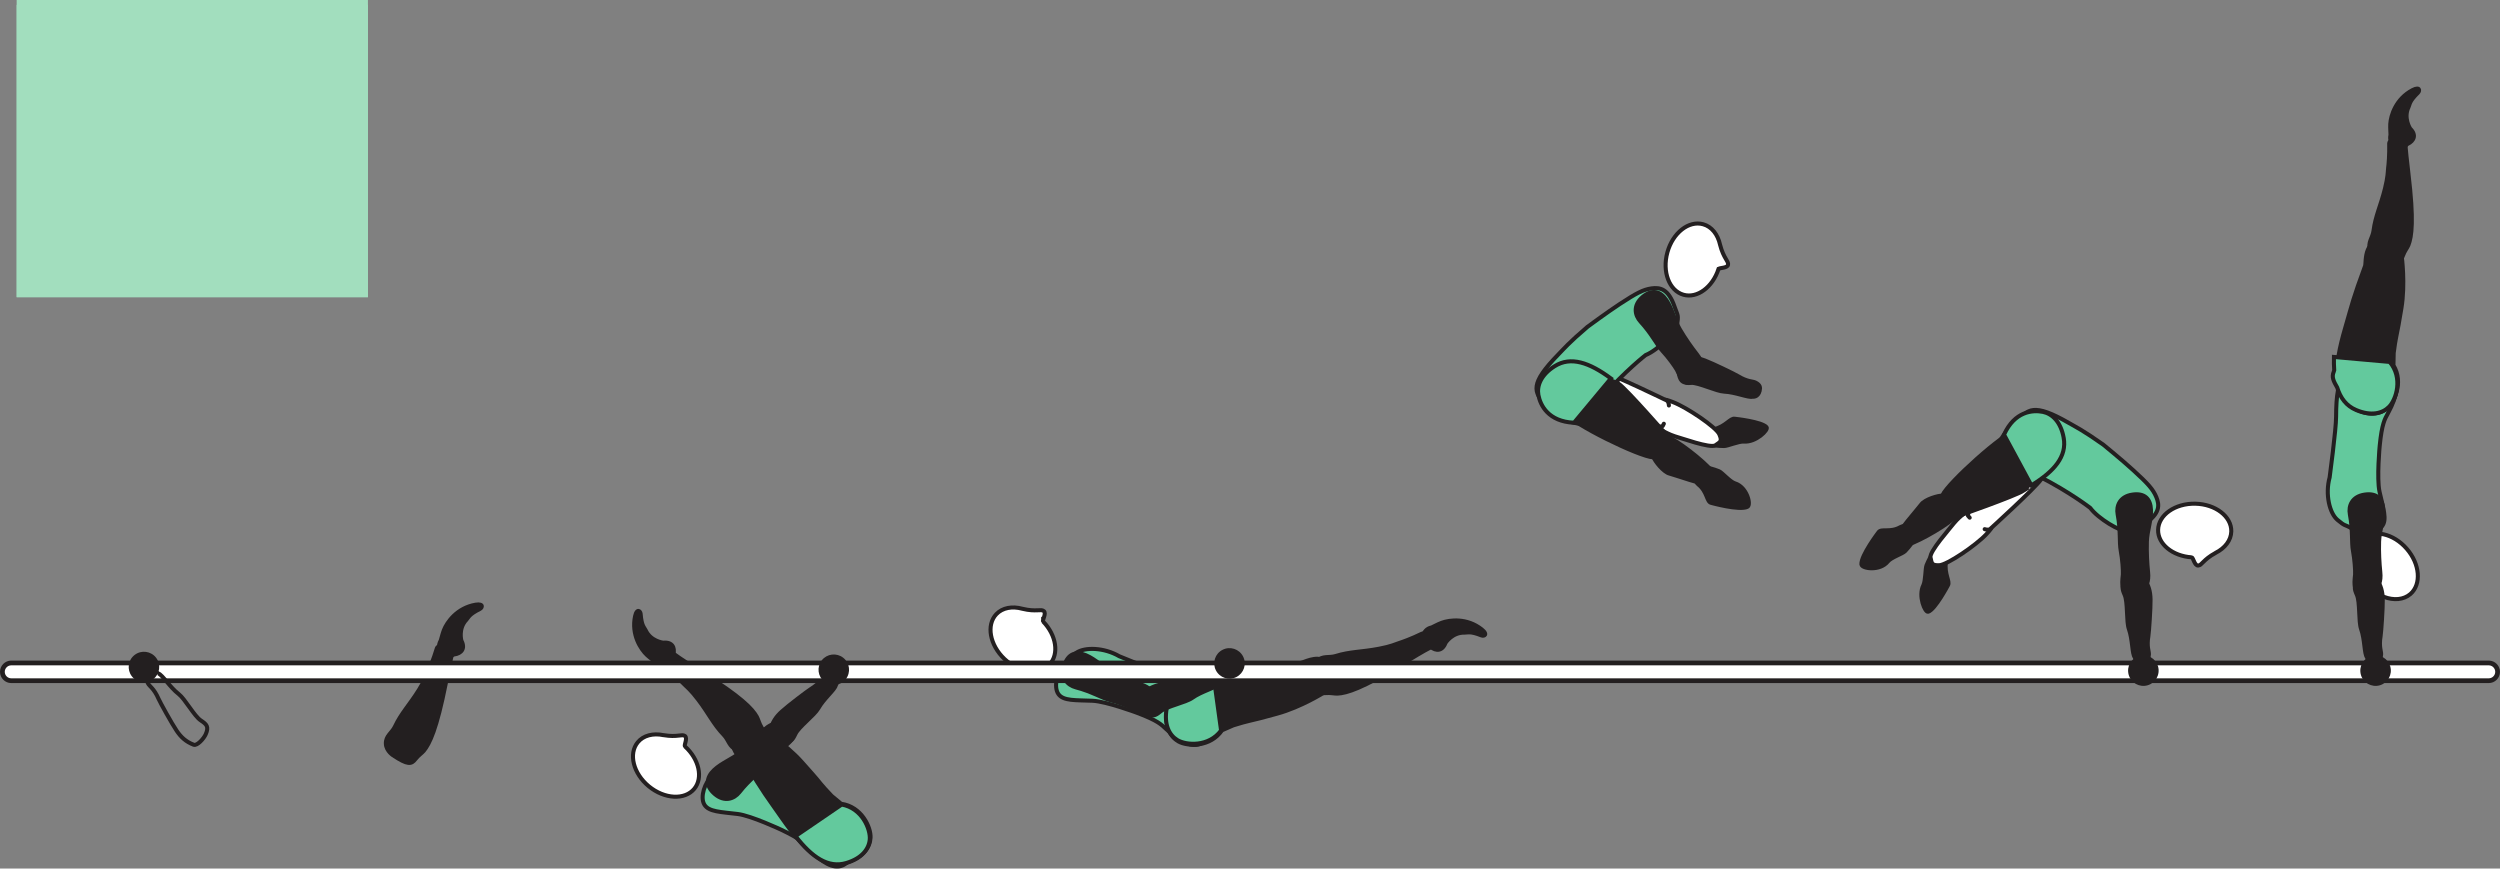 <?xml version="1.0" encoding="UTF-8" standalone="no"?>
<!-- Created with Inkscape (http://www.inkscape.org/) -->

<svg
   version="1.1"
   id="svg1"
   width="349.264"
   height="121.337"
   viewBox="0 0 349.264 121.337"
   sodipodi:docname="cell.svg"
   xmlns:inkscape="http://www.inkscape.org/namespaces/inkscape"
   xmlns:sodipodi="http://sodipodi.sourceforge.net/DTD/sodipodi-0.dtd"
   xmlns="http://www.w3.org/2000/svg"
   xmlns:svg="http://www.w3.org/2000/svg">
  <rect x="0" y="0" width="349.264" height="121.337" fill="#808080" stroke="none"/>
  <sodipodi:namedview
     id="namedview1"
     pagecolor="#ffffff"
     bordercolor="#000000"
     borderopacity="0.25"
     inkscape:showpageshadow="2"
     inkscape:pageopacity="0.0"
     inkscape:pagecheckerboard="0"
     inkscape:deskcolor="#d1d1d1">
    <inkscape:page
       x="6.4342668e-15"
       y="2.0044774e-07"
       inkscape:label="1"
       id="page1"
       width="349.264"
       height="121.337"
       margin="0"
       bleed="0" />
  </sodipodi:namedview>
  <defs
     id="defs1" />
  <path
     style="fill:#231f20;fill-opacity:1;fill-rule:nonzero;stroke:none"
     d="m 242.338,58.489 c -0.609,-0.11 -1.255,1.078 -2.875,1.464 -0.333,0.082 -0.526,0.296 -0.76,0.462 -0.948,0.699 -1.256,1.875 2.171,1.907 0.475,0.005 2.037,-0.677 2.751,-0.625 1.688,0.141 3.489,-1.651 3.188,-2.011 -0.652,-0.796 -4.475,-1.197 -4.475,-1.197"
     id="path754" />
  <path
     style="fill:none;stroke:#231f20;stroke-width:0.546;stroke-linecap:round;stroke-linejoin:round;stroke-miterlimit:4;stroke-dasharray:none;stroke-opacity:1"
     d="m 242.338,58.489 c -0.609,-0.11 -1.255,1.078 -2.875,1.464 -0.333,0.082 -0.526,0.296 -0.76,0.462 -0.948,0.699 -1.256,1.875 2.171,1.907 0.475,0.005 2.037,-0.677 2.751,-0.625 1.688,0.141 3.489,-1.651 3.188,-2.011 -0.652,-0.796 -4.475,-1.197 -4.475,-1.197 z"
     id="path755" />
  <path
     style="fill:#ffffff;fill-opacity:1;fill-rule:nonzero;stroke:#231f20;stroke-width:0.566;stroke-linecap:round;stroke-linejoin:round;stroke-miterlimit:4;stroke-dasharray:none;stroke-opacity:1"
     d="m 232.515,56.499 c 0.359,-0.48 -0.584,-1.01 1.208,-0.322 1.98,0.76 6.047,3.514 6.475,4.5 0.427,0.984 0.14,1.052 -0.552,1.53 -0.699,0.474 -4.833,-1.036 -5.625,-1.245 -0.484,-0.129 -2.423,-0.957 -2.651,-1.588 -0.027,-0.068 -0.032,-0.151 -0.027,-0.245"
     id="path756" />
  <path
     style="fill:#231f20;fill-opacity:1;fill-rule:nonzero;stroke:none"
     d="m 104.906,104.286 c 1.834,-1.333 2.006,-1.839 1.49,-2.652 -0.339,-0.547 -0.47,-1.151 -0.662,-1.489 -0.636,-1.135 -2.182,-2.771 -7.76,-6.266 -1.261,-0.786 -3.032,-1.917 -3.714,-2.437 -1.088,-0.808 -1.708,1.541 -1.286,1.864 1.359,1.047 2.208,1.88 2.646,2.323 0.297,0.308 0.901,0.766 1.906,2.1 1.531,2.009 2.14,3.442 3.615,4.973 0.676,0.708 0.733,1.667 1.76,2.021 1.025,0.364 2.005,-0.437 2.005,-0.437"
     id="path757" />
  <path
     style="fill:none;stroke:#231f20;stroke-width:0.566;stroke-linecap:butt;stroke-linejoin:miter;stroke-miterlimit:4;stroke-dasharray:none;stroke-opacity:1"
     d="m 104.906,104.286 c 1.834,-1.333 2.006,-1.839 1.49,-2.652 -0.339,-0.547 -0.47,-1.151 -0.662,-1.489 -0.636,-1.135 -2.182,-2.771 -7.76,-6.266 -1.261,-0.786 -3.032,-1.917 -3.714,-2.437 -1.088,-0.808 -1.708,1.541 -1.286,1.864 1.359,1.047 2.208,1.88 2.646,2.323 0.297,0.308 0.901,0.766 1.906,2.1 1.531,2.009 2.14,3.442 3.615,4.973 0.676,0.708 0.733,1.667 1.76,2.021 1.025,0.364 2.005,-0.437 2.005,-0.437 z"
     id="path758" />
  <path
     style="fill:#231f20;fill-opacity:1;fill-rule:nonzero;stroke:none"
     d="m 92.656,89.671 c 1.349,-0.13 1.786,0.76 1.537,1.766 -0.073,0.301 0.172,0.64 0.077,0.921 -0.229,0.672 -1.812,1.385 -2.754,0.213 -0.063,-0.082 -0.746,-0.536 -1.199,-0.962 -0.889,-0.823 -2.271,-2.907 -1.708,-5.542 0.265,-1.25 0.953,-0.865 1.005,-0.329 0.136,1.709 0.484,1.829 0.694,2.267 0.672,1.473 2.348,1.666 2.348,1.666"
     id="path759" />
  <path
     style="fill:none;stroke:#231f20;stroke-width:0.333;stroke-linecap:butt;stroke-linejoin:miter;stroke-miterlimit:4;stroke-dasharray:none;stroke-opacity:1"
     d="m 92.656,89.671 c 1.349,-0.13 1.786,0.76 1.537,1.766 -0.073,0.301 0.172,0.64 0.077,0.921 -0.229,0.672 -1.812,1.385 -2.754,0.213 -0.063,-0.082 -0.746,-0.536 -1.199,-0.962 -0.889,-0.823 -2.271,-2.907 -1.708,-5.542 0.265,-1.25 0.953,-0.865 1.005,-0.329 0.136,1.709 0.484,1.829 0.694,2.267 0.672,1.473 2.348,1.666 2.348,1.666 z"
     id="path760" />
  <path
     style="fill:#63c99d;fill-opacity:1;fill-rule:nonzero;stroke:none"
     d="m 109.104,115.901 c 2.833,1.342 3.297,1.937 3.906,2.629 3.839,4.323 5.891,2.36 6.631,-0.432 0.875,-3.276 1.249,-4.432 -4.667,-6.573 -1.652,-0.588 -7.672,-3.698 -7.672,-3.698 -2.005,-1.401 -4.709,-1.702 -5.964,-0.958 -1.322,0.781 -0.745,0.568 -1.828,1.51 -1.041,0.902 -1.745,2.974 -1.104,4.031 0.61,1.016 2.276,1.016 4.678,1.313 1.9,0.244 6.02,2.178 6.02,2.178"
     id="path761" />
  <path
     style="fill:none;stroke:#231f20;stroke-width:0.566;stroke-linecap:butt;stroke-linejoin:miter;stroke-miterlimit:4;stroke-dasharray:none;stroke-opacity:1"
     d="m 109.104,115.901 c 2.833,1.342 3.297,1.937 3.906,2.629 3.839,4.323 5.891,2.36 6.631,-0.432 0.875,-3.276 1.249,-4.432 -4.667,-6.573 -1.652,-0.588 -7.672,-3.698 -7.672,-3.698 -2.005,-1.401 -4.709,-1.702 -5.964,-0.958 -1.322,0.781 -0.745,0.568 -1.828,1.51 -1.041,0.902 -1.745,2.974 -1.104,4.031 0.61,1.016 2.276,1.016 4.678,1.313 1.9,0.244 6.02,2.178 6.02,2.178 z"
     id="path762" />
  <path
     style="fill:#ffffff;fill-opacity:1;fill-rule:nonzero;stroke:none"
     d="m 95.698,104.281 c -0.172,-0.172 0.411,-1.162 -0.016,-1.464 -0.432,-0.298 -1.032,0.218 -2.994,-0.115 h -0.016 c -1.427,-0.292 -2.782,0.032 -3.574,1 -1.322,1.609 -0.624,4.365 1.552,6.156 2.183,1.792 5.022,1.943 6.344,0.344 1.262,-1.531 0.672,-4.131 -1.296,-5.921"
     id="path763" />
  <path
     style="fill:none;stroke:#231f20;stroke-width:0.566;stroke-linecap:butt;stroke-linejoin:miter;stroke-miterlimit:4;stroke-dasharray:none;stroke-opacity:1"
     d="m 95.698,104.281 c -0.172,-0.172 0.411,-1.162 -0.016,-1.464 -0.432,-0.298 -1.032,0.218 -2.994,-0.115 h -0.016 c -1.427,-0.292 -2.782,0.032 -3.574,1 -1.322,1.609 -0.624,4.365 1.552,6.156 2.183,1.792 5.022,1.943 6.344,0.344 1.262,-1.531 0.672,-4.131 -1.296,-5.921 z"
     id="path764" />
  <path
     style="fill:#231f20;fill-opacity:1;fill-rule:nonzero;stroke:none"
     d="m 116.765,95.734 c -0.119,0.624 -1.651,1.833 -2.443,3.233 -0.53,0.948 -2.733,2.579 -3.192,3.563 -0.422,0.896 -0.702,1.276 -1.813,0.969 -0.656,-0.182 -1.807,-0.958 -1.692,-1.453 0.26,-1.161 0.812,-1.932 1.604,-2.645 0.901,-0.824 3.536,-2.819 4.057,-3.147 1.292,-0.796 1.547,-1.489 1.87,-1.74 0.605,-0.457 0.933,-0.337 1.313,-0.009 0.735,0.624 0.296,1.229 0.296,1.229"
     id="path765" />
  <path
     style="fill:none;stroke:#231f20;stroke-width:0.566;stroke-linecap:butt;stroke-linejoin:miter;stroke-miterlimit:4;stroke-dasharray:none;stroke-opacity:1"
     d="m 116.765,95.734 c -0.119,0.624 -1.651,1.833 -2.443,3.233 -0.53,0.948 -2.733,2.579 -3.192,3.563 -0.422,0.896 -0.702,1.276 -1.813,0.969 -0.656,-0.182 -1.807,-0.958 -1.692,-1.453 0.26,-1.161 0.812,-1.932 1.604,-2.645 0.901,-0.824 3.536,-2.819 4.057,-3.147 1.292,-0.796 1.547,-1.489 1.87,-1.74 0.605,-0.457 0.933,-0.337 1.313,-0.009 0.735,0.624 0.296,1.229 0.296,1.229 z"
     id="path766" />
  <path
     style="fill:#231f20;fill-opacity:1;fill-rule:nonzero;stroke:none"
     d="m 110.505,102.275 c 0.833,0.995 -0.943,2 -1.364,2.328 -0.433,0.339 -1.537,1.432 -2.292,2.396 -0.755,0.963 -2.109,1.844 -3.547,3.672 -0.756,0.963 -2.098,1.416 -3.448,0.26 -1.328,-1.14 -1.188,-2.317 -0.098,-3.349 1.088,-1.025 2.546,-1.525 3.713,-2.484 1.172,-0.953 2.276,-2.036 3.099,-2.932 0.937,-1.011 1.781,-1.167 2.229,-1 1.125,0.401 1.708,1.109 1.708,1.109"
     id="path767" />
  <path
     style="fill:none;stroke:#231f20;stroke-width:0.566;stroke-linecap:butt;stroke-linejoin:miter;stroke-miterlimit:4;stroke-dasharray:none;stroke-opacity:1"
     d="m 110.505,102.275 c 0.833,0.995 -0.943,2 -1.364,2.328 -0.433,0.339 -1.537,1.432 -2.292,2.396 -0.755,0.963 -2.109,1.844 -3.547,3.672 -0.756,0.963 -2.098,1.416 -3.448,0.26 -1.328,-1.14 -1.188,-2.317 -0.098,-3.349 1.088,-1.025 2.546,-1.525 3.713,-2.484 1.172,-0.953 2.276,-2.036 3.099,-2.932 0.937,-1.011 1.781,-1.167 2.229,-1 1.125,0.401 1.708,1.109 1.708,1.109 z"
     id="path768" />
  <path
     style="fill:#231f20;fill-opacity:1;fill-rule:nonzero;stroke:#231f20;stroke-width:0.566;stroke-linecap:round;stroke-linejoin:round;stroke-miterlimit:4;stroke-dasharray:none;stroke-opacity:1"
     d="m 102.453,103.786 c -0.213,1.405 1.584,2.588 1.755,2.885 2.578,4.302 2.876,4.542 5.057,7.676 3.167,4.532 6.027,7.152 9.204,6.079 2.156,-0.724 3.077,-2.073 3.151,-3.391 0.073,-1.458 -1.246,-4.349 -4.11,-4.745 l -1.317,-1.093 c -0.797,-0.85 -1.193,-1.266 -1.552,-1.714 -0.62,-0.786 -1.339,-1.582 -2.641,-3.046 -2.318,-2.59 -5.604,-4.574 -5.604,-4.574 -0.208,-0.229 -0.474,-0.333 -0.74,-0.364"
     id="path769" />
  <path
     style="fill:#63c99d;fill-opacity:1;fill-rule:nonzero;stroke:none"
     d="m 117.589,112.401 -6.453,4.405 c 2.306,2.969 4.568,4.511 7.098,3.761 2.178,-0.646 3.162,-1.964 3.276,-3.272 0.131,-1.457 -1.078,-4.4 -3.921,-4.894"
     id="path770" />
  <path
     style="fill:none;stroke:#231f20;stroke-width:0.566;stroke-linecap:butt;stroke-linejoin:miter;stroke-miterlimit:4;stroke-dasharray:none;stroke-opacity:1"
     d="m 117.589,112.401 -6.453,4.405 c 2.306,2.969 4.568,4.511 7.098,3.761 2.178,-0.646 3.162,-1.964 3.276,-3.272 0.131,-1.457 -1.078,-4.4 -3.921,-4.894 z"
     id="path771" />
  <path
     style="fill:#231f20;fill-opacity:1;fill-rule:nonzero;stroke:none"
     d="m 64.568,89.453 c 0.62,1.202 -0.047,1.948 -1.073,2.088 -0.302,0.041 -0.526,0.39 -0.828,0.412 -0.703,0.03 -1.959,-1.178 -1.219,-2.48 0.057,-0.094 0.235,-0.896 0.453,-1.474 0.438,-1.13 1.864,-3.177 4.527,-3.636 1.255,-0.213 1.151,0.568 0.667,0.814 -1.532,0.765 -1.522,1.129 -1.844,1.478 -1.126,1.172 -0.683,2.798 -0.683,2.798"
     id="path772" />
  <path
     style="fill:none;stroke:#231f20;stroke-width:0.333;stroke-linecap:butt;stroke-linejoin:miter;stroke-miterlimit:4;stroke-dasharray:none;stroke-opacity:1"
     d="m 64.568,89.453 c 0.62,1.202 -0.047,1.948 -1.073,2.088 -0.302,0.041 -0.526,0.39 -0.828,0.412 -0.703,0.03 -1.959,-1.178 -1.219,-2.48 0.057,-0.094 0.235,-0.896 0.453,-1.474 0.438,-1.13 1.864,-3.177 4.527,-3.636 1.255,-0.213 1.151,0.568 0.667,0.814 -1.532,0.765 -1.522,1.129 -1.844,1.478 -1.126,1.172 -0.683,2.798 -0.683,2.798 z"
     id="path773" />
  <path
     style="fill:#231f20;fill-opacity:1;fill-rule:nonzero;stroke:none"
     d="m 55.027,105.598 c 1.9,1.24 2.437,1.219 3.01,0.453 0.386,-0.51 0.916,-0.849 1.162,-1.15 0.828,-1 1.806,-3.022 3.088,-9.475 0.292,-1.473 0.708,-3.521 0.948,-4.349 0.38,-1.302 -2.036,-1.047 -2.194,-0.536 -0.494,1.64 -0.968,2.729 -1.228,3.297 -0.177,0.391 -0.401,1.119 -1.281,2.531 -1.339,2.145 -2.453,3.229 -3.36,5.145 -0.421,0.887 -1.301,1.287 -1.265,2.371 0.025,1.082 1.12,1.713 1.12,1.713"
     id="path774" />
  <path
     style="fill:none;stroke:#231f20;stroke-width:0.566;stroke-linecap:butt;stroke-linejoin:miter;stroke-miterlimit:4;stroke-dasharray:none;stroke-opacity:1"
     d="m 55.027,105.598 c 1.9,1.24 2.437,1.219 3.01,0.453 0.386,-0.51 0.916,-0.849 1.162,-1.15 0.828,-1 1.806,-3.022 3.088,-9.475 0.292,-1.473 0.708,-3.521 0.948,-4.349 0.38,-1.302 -2.036,-1.047 -2.194,-0.536 -0.494,1.64 -0.968,2.729 -1.228,3.297 -0.177,0.391 -0.401,1.119 -1.281,2.531 -1.339,2.145 -2.453,3.229 -3.36,5.145 -0.421,0.887 -1.301,1.287 -1.265,2.371 0.025,1.082 1.12,1.713 1.12,1.713 z"
     id="path775" />
  <path
     style="fill:#63c99d;fill-opacity:1;fill-rule:nonzero;stroke:none"
     d="m 158.828,99.577 c 2.933,1.1 3.442,1.657 4.109,2.297 4.183,3.989 6.063,1.864 6.568,-0.973 0.604,-3.339 0.885,-4.527 -5.188,-6.172 -1.697,-0.454 -7.952,-3.048 -7.952,-3.048 -2.115,-1.234 -4.828,-1.312 -6.021,-0.468 -1.25,0.89 -0.694,0.625 -1.703,1.661 -0.959,0.984 -1.485,3.104 -0.767,4.104 0.699,0.964 2.355,0.823 4.772,0.923 1.916,0.088 6.182,1.676 6.182,1.676"
     id="path784" />
  <path
     style="fill:none;stroke:#231f20;stroke-width:0.566;stroke-linecap:butt;stroke-linejoin:miter;stroke-miterlimit:4;stroke-dasharray:none;stroke-opacity:1"
     d="m 158.828,99.577 c 2.933,1.1 3.442,1.657 4.109,2.297 4.183,3.989 6.063,1.864 6.568,-0.973 0.604,-3.339 0.885,-4.527 -5.188,-6.172 -1.697,-0.454 -7.952,-3.048 -7.952,-3.048 -2.115,-1.234 -4.828,-1.312 -6.021,-0.468 -1.25,0.89 -0.694,0.625 -1.703,1.661 -0.959,0.984 -1.485,3.104 -0.767,4.104 0.699,0.964 2.355,0.823 4.772,0.923 1.916,0.088 6.182,1.676 6.182,1.676 z"
     id="path785" />
  <path
     style="fill:#231f20;fill-opacity:1;fill-rule:nonzero;stroke:none"
     d="m 183.516,94.311 c 0.374,2.235 0.749,2.62 1.708,2.516 0.636,-0.062 1.245,0.094 1.63,0.074 1.292,-0.063 3.454,-0.72 9.068,-4.152 1.266,-0.782 3.062,-1.864 3.834,-2.244 1.208,-0.61 -0.62,-2.215 -1.1,-1.98 -1.542,0.75 -2.662,1.136 -3.255,1.333 -0.407,0.131 -1.088,0.464 -2.729,0.771 -2.479,0.474 -4.036,0.385 -6.063,1.016 -0.937,0.292 -1.823,-0.083 -2.593,0.677 -0.787,0.755 -0.5,1.989 -0.5,1.989"
     id="path786" />
  <path
     style="fill:none;stroke:#231f20;stroke-width:0.566;stroke-linecap:butt;stroke-linejoin:miter;stroke-miterlimit:4;stroke-dasharray:none;stroke-opacity:1"
     d="m 183.516,94.311 c 0.374,2.235 0.749,2.62 1.708,2.516 0.636,-0.062 1.245,0.094 1.63,0.074 1.292,-0.063 3.454,-0.72 9.068,-4.152 1.266,-0.782 3.062,-1.864 3.834,-2.244 1.208,-0.61 -0.62,-2.215 -1.1,-1.98 -1.542,0.75 -2.662,1.136 -3.255,1.333 -0.407,0.131 -1.088,0.464 -2.729,0.771 -2.479,0.474 -4.036,0.385 -6.063,1.016 -0.937,0.292 -1.823,-0.083 -2.593,0.677 -0.787,0.755 -0.5,1.989 -0.5,1.989 z"
     id="path787" />
  <path
     style="fill:#231f20;fill-opacity:1;fill-rule:nonzero;stroke:#231f20;stroke-width:0.566;stroke-linecap:round;stroke-linejoin:round;stroke-miterlimit:4;stroke-dasharray:none;stroke-opacity:1"
     d="m 185.052,92.338 c -1.162,-0.819 -3.02,0.271 -3.364,0.285 -5,0.396 -5.355,0.548 -9.131,1.111 -5.468,0.812 -9.088,2.203 -9.547,5.525 -0.306,2.255 0.49,3.683 1.636,4.334 1.271,0.713 4.448,0.822 6.078,-1.568 l 1.568,-0.687 c 1.114,-0.333 1.661,-0.505 2.224,-0.625 0.978,-0.208 2.016,-0.495 3.906,-1.011 3.354,-0.916 6.594,-2.973 6.594,-2.973 0.301,-0.09 0.516,-0.276 0.656,-0.506"
     id="path788" />
  <path
     style="fill:#231f20;fill-opacity:1;fill-rule:nonzero;stroke:none"
     d="m 202.057,89.858 c -0.489,1.267 -1.479,1.261 -2.271,0.589 -0.234,-0.204 -0.645,-0.125 -0.86,-0.338 -0.494,-0.506 -0.426,-2.246 1.043,-2.563 0.099,-0.021 0.812,-0.427 1.396,-0.645 1.135,-0.428 3.609,-0.735 5.719,0.942 1,0.791 0.348,1.239 -0.152,1.042 -1.594,-0.631 -1.854,-0.375 -2.339,-0.386 -1.619,-0.052 -2.536,1.359 -2.536,1.359"
     id="path789" />
  <path
     style="fill:none;stroke:#231f20;stroke-width:0.333;stroke-linecap:butt;stroke-linejoin:miter;stroke-miterlimit:4;stroke-dasharray:none;stroke-opacity:1"
     d="m 202.057,89.858 c -0.489,1.267 -1.479,1.261 -2.271,0.589 -0.234,-0.204 -0.645,-0.125 -0.86,-0.338 -0.494,-0.506 -0.426,-2.246 1.043,-2.563 0.099,-0.021 0.812,-0.427 1.396,-0.645 1.135,-0.428 3.609,-0.735 5.719,0.942 1,0.791 0.348,1.239 -0.152,1.042 -1.594,-0.631 -1.854,-0.375 -2.339,-0.386 -1.619,-0.052 -2.536,1.359 -2.536,1.359 z"
     id="path790" />
  <path
     style="fill:#63c99d;fill-opacity:1;fill-rule:nonzero;stroke:#231f20;stroke-width:0.566;stroke-linecap:butt;stroke-linejoin:miter;stroke-miterlimit:4;stroke-dasharray:none;stroke-opacity:1"
     d="m 169.526,94.311 c -3.693,0.74 -6.078,2.079 -6.537,4.678 -0.391,2.234 0.349,3.702 1.475,4.39 1.244,0.766 4.416,0.995 6.129,-1.328 z"
     id="path791" />
  <path
     style="fill:#ffffff;fill-opacity:1;fill-rule:nonzero;stroke:none"
     d="m 145.734,86.833 c -0.156,-0.183 0.495,-1.136 0.088,-1.464 -0.41,-0.328 -1.041,0.15 -2.978,-0.318 l -0.022,-0.005 c -1.4,-0.385 -2.77,-0.151 -3.629,0.755 -1.432,1.516 -0.917,4.308 1.124,6.25 2.057,1.938 4.881,2.282 6.308,0.776 1.364,-1.442 0.959,-4.073 -0.891,-5.994"
     id="path792" />
  <path
     style="fill:none;stroke:#231f20;stroke-width:0.566;stroke-linecap:butt;stroke-linejoin:miter;stroke-miterlimit:4;stroke-dasharray:none;stroke-opacity:1"
     d="m 145.734,86.833 c -0.156,-0.183 0.495,-1.136 0.088,-1.464 -0.41,-0.328 -1.041,0.15 -2.978,-0.318 l -0.022,-0.005 c -1.4,-0.385 -2.77,-0.151 -3.629,0.755 -1.432,1.516 -0.917,4.308 1.124,6.25 2.057,1.938 4.881,2.282 6.308,0.776 1.364,-1.442 0.959,-4.073 -0.891,-5.994 z"
     id="path793" />
  <path
     style="fill:#231f20;fill-opacity:1;fill-rule:nonzero;stroke:none"
     d="m 160.885,99.265 c -0.572,1.161 -2.203,-0.063 -2.677,-0.318 -0.479,-0.261 -1.922,-0.833 -3.11,-1.136 -1.186,-0.306 -2.536,-1.192 -4.79,-1.781 -1.178,-0.307 -2.142,-1.349 -1.62,-3.052 0.516,-1.677 1.65,-2.021 3.025,-1.437 1.381,0.588 2.423,1.729 3.767,2.412 1.342,0.692 2.78,1.27 3.932,1.666 1.301,0.452 1.786,1.162 1.812,1.64 0.084,1.194 -0.339,2.006 -0.339,2.006"
     id="path794" />
  <path
     style="fill:none;stroke:#231f20;stroke-width:0.566;stroke-linecap:butt;stroke-linejoin:miter;stroke-miterlimit:4;stroke-dasharray:none;stroke-opacity:1"
     d="m 160.885,99.265 c -0.572,1.161 -2.203,-0.063 -2.677,-0.318 -0.479,-0.261 -1.922,-0.833 -3.11,-1.136 -1.186,-0.306 -2.536,-1.192 -4.79,-1.781 -1.178,-0.307 -2.142,-1.349 -1.62,-3.052 0.516,-1.677 1.65,-2.021 3.025,-1.437 1.381,0.588 2.423,1.729 3.767,2.412 1.342,0.692 2.78,1.27 3.932,1.666 1.301,0.452 1.786,1.162 1.812,1.64 0.084,1.194 -0.339,2.006 -0.339,2.006 z"
     id="path795" />
  <path
     style="fill:#231f20;fill-opacity:1;fill-rule:nonzero;stroke:none"
     d="m 170.146,95.614 c -0.376,0.52 -2.281,0.957 -3.589,1.891 -0.885,0.634 -3.573,1.172 -4.401,1.864 -0.771,0.636 -1.182,0.854 -2.052,0.109 -0.52,-0.443 -1.234,-1.635 -0.922,-2.036 0.73,-0.943 1.558,-1.407 2.579,-1.713 1.165,-0.36 4.4,-1.048 5.009,-1.12 1.516,-0.172 2.038,-0.694 2.434,-0.782 0.744,-0.15 0.989,0.094 1.197,0.552 0.391,0.875 -0.255,1.235 -0.255,1.235"
     id="path796" />
  <path
     style="fill:none;stroke:#231f20;stroke-width:0.566;stroke-linecap:butt;stroke-linejoin:miter;stroke-miterlimit:4;stroke-dasharray:none;stroke-opacity:1"
     d="m 170.146,95.614 c -0.376,0.52 -2.281,0.957 -3.589,1.891 -0.885,0.634 -3.573,1.172 -4.401,1.864 -0.771,0.636 -1.182,0.854 -2.052,0.109 -0.52,-0.443 -1.234,-1.635 -0.922,-2.036 0.73,-0.943 1.558,-1.407 2.579,-1.713 1.165,-0.36 4.4,-1.048 5.009,-1.12 1.516,-0.172 2.038,-0.694 2.434,-0.782 0.744,-0.15 0.989,0.094 1.197,0.552 0.391,0.875 -0.255,1.235 -0.255,1.235 z"
     id="path797" />
  <path
     style="fill:#ffffff;fill-opacity:1;fill-rule:nonzero;stroke:none"
     d="m 0.333,93.858 c 0,0.683 0.558,1.24 1.24,1.24 H 347.692 c 0.682,0 1.239,-0.557 1.239,-1.24 0,-0.681 -0.557,-1.239 -1.239,-1.239 H 1.573 c -0.682,0 -1.24,0.558 -1.24,1.239"
     id="path798" />
  <path
     style="fill:none;stroke:#231f20;stroke-width:0.666;stroke-linecap:butt;stroke-linejoin:miter;stroke-miterlimit:4;stroke-dasharray:none;stroke-opacity:1"
     d="m 0.333,93.858 c 0,0.683 0.558,1.24 1.24,1.24 H 347.692 c 0.682,0 1.239,-0.557 1.239,-1.24 0,-0.681 -0.557,-1.239 -1.239,-1.239 H 1.573 c -0.682,0 -1.24,0.558 -1.24,1.239 z"
     id="path799" />
  <path
     style="fill:#ffffff;fill-opacity:1;fill-rule:nonzero;stroke:#231f20;stroke-width:0.566;stroke-linecap:round;stroke-linejoin:round;stroke-miterlimit:4;stroke-dasharray:none;stroke-opacity:1"
     d="m 232.447,59.197 c -0.093,0.198 -0.161,0.322 -0.161,0.322 -1.803,0.688 -12.416,0.09 -13.511,-0.874 -1.082,-0.964 0.136,-5.662 1.262,-6.235 1.113,-0.567 3.765,-0.479 3.765,-0.479 1.468,0.334 9.104,4.047 9.104,4.047 0.161,0.172 0.235,0.407 0.249,0.672"
     id="path800" />
  <path
     style="fill:#63c99d;fill-opacity:1;fill-rule:nonzero;stroke:none"
     d="m 221.786,45.656 c -2.672,2.281 -3.276,3.046 -4.073,3.858 -4.041,4.136 -3.443,5.277 -1.802,7.027 2.323,2.473 3.828,3.604 7.979,-1.126 3.151,-3.588 6.011,-5.806 6.011,-5.806 1.734,-0.704 4.26,-3.256 4.39,-4.156 0.219,-1.521 0.136,-1.235 -0.344,-2.605 -0.869,-2.526 -2.052,-2.719 -3.224,-2.558 -1.182,0.172 -2.098,0.658 -4.448,2.194 -1.822,1.202 -4.489,3.172 -4.489,3.172"
     id="path801" />
  <path
     style="fill:none;stroke:#231f20;stroke-width:0.566;stroke-linecap:butt;stroke-linejoin:miter;stroke-miterlimit:4;stroke-dasharray:none;stroke-opacity:1"
     d="m 221.786,45.656 c -2.672,2.281 -3.276,3.046 -4.073,3.858 -4.041,4.136 -3.443,5.277 -1.802,7.027 2.323,2.473 3.828,3.604 7.979,-1.126 3.151,-3.588 6.011,-5.806 6.011,-5.806 1.734,-0.704 4.26,-3.256 4.39,-4.156 0.219,-1.521 0.136,-1.235 -0.344,-2.605 -0.869,-2.526 -2.052,-2.719 -3.224,-2.558 -1.182,0.172 -2.098,0.658 -4.448,2.194 -1.822,1.202 -4.489,3.172 -4.489,3.172 z"
     id="path802" />
  <path
     style="fill:#ffffff;fill-opacity:1;fill-rule:nonzero;stroke:none"
     d="m 240.083,37.598 c 0.088,-0.229 1.239,-0.098 1.334,-0.609 0.104,-0.516 -0.615,-0.86 -1.11,-2.781 l -0.005,-0.022 c -0.313,-1.421 -1.156,-2.525 -2.365,-2.858 -2.006,-0.558 -4.239,1.202 -4.99,3.916 -0.76,2.729 0.256,5.38 2.256,5.937 1.911,0.532 4.047,-1.056 4.88,-3.583"
     id="path803" />
  <path
     style="fill:none;stroke:#231f20;stroke-width:0.566;stroke-linecap:butt;stroke-linejoin:miter;stroke-miterlimit:4;stroke-dasharray:none;stroke-opacity:1"
     d="m 240.083,37.598 c 0.088,-0.229 1.239,-0.098 1.334,-0.609 0.104,-0.516 -0.615,-0.86 -1.11,-2.781 l -0.005,-0.022 c -0.313,-1.421 -1.156,-2.525 -2.365,-2.858 -2.006,-0.558 -4.239,1.202 -4.99,3.916 -0.76,2.729 0.256,5.38 2.256,5.937 1.911,0.532 4.047,-1.056 4.88,-3.583 z"
     id="path804" />
  <path
     style="fill:#231f20;fill-opacity:1;fill-rule:nonzero;stroke:none"
     d="m 244.87,55.421 c -0.615,0.172 -2.391,-0.64 -3.991,-0.708 -1.088,-0.047 -3.541,-1.266 -4.624,-1.23 -0.996,0.031 -1.453,-0.046 -1.688,-1.172 -0.14,-0.666 0.031,-2.046 0.527,-2.172 1.151,-0.292 2.088,-0.15 3.088,0.224 1.135,0.432 4.115,1.875 4.64,2.194 1.297,0.79 2.027,0.697 2.396,0.874 0.683,0.334 0.729,0.678 0.615,1.167 -0.23,0.937 -0.963,0.823 -0.963,0.823"
     id="path805" />
  <path
     style="fill:none;stroke:#231f20;stroke-width:0.566;stroke-linecap:butt;stroke-linejoin:miter;stroke-miterlimit:4;stroke-dasharray:none;stroke-opacity:1"
     d="m 244.87,55.421 c -0.615,0.172 -2.391,-0.64 -3.991,-0.708 -1.088,-0.047 -3.541,-1.266 -4.624,-1.23 -0.996,0.031 -1.453,-0.046 -1.688,-1.172 -0.14,-0.666 0.031,-2.046 0.527,-2.172 1.151,-0.292 2.088,-0.15 3.088,0.224 1.135,0.432 4.115,1.875 4.64,2.194 1.297,0.79 2.027,0.697 2.396,0.874 0.683,0.334 0.729,0.678 0.615,1.167 -0.23,0.937 -0.963,0.823 -0.963,0.823 z"
     id="path806" />
  <path
     style="fill:#231f20;fill-opacity:1;fill-rule:nonzero;stroke:none"
     d="m 236.343,53.379 c -1.109,0.662 -1.822,-1.245 -2.078,-1.718 -0.266,-0.475 -1.171,-1.746 -2.006,-2.636 -0.828,-0.9 -1.489,-2.38 -3.061,-4.083 -0.833,-0.896 -1.073,-2.302 0.276,-3.448 1.343,-1.13 2.484,-0.813 3.328,0.427 0.844,1.24 1.109,2.76 1.864,4.063 0.761,1.306 1.656,2.573 2.407,3.526 0.853,1.088 0.874,1.943 0.64,2.353 -0.578,1.052 -1.37,1.516 -1.37,1.516"
     id="path807" />
  <path
     style="fill:none;stroke:#231f20;stroke-width:0.566;stroke-linecap:butt;stroke-linejoin:miter;stroke-miterlimit:4;stroke-dasharray:none;stroke-opacity:1"
     d="m 236.343,53.379 c -1.109,0.662 -1.822,-1.245 -2.078,-1.718 -0.266,-0.475 -1.171,-1.746 -2.006,-2.636 -0.828,-0.9 -1.489,-2.38 -3.061,-4.083 -0.833,-0.896 -1.073,-2.302 0.276,-3.448 1.343,-1.13 2.484,-0.813 3.328,0.427 0.844,1.24 1.109,2.76 1.864,4.063 0.761,1.306 1.656,2.573 2.407,3.526 0.853,1.088 0.874,1.943 0.64,2.353 -0.578,1.052 -1.37,1.516 -1.37,1.516 z"
     id="path808" />
  <path
     style="fill:#231f20;fill-opacity:1;fill-rule:nonzero;stroke:none"
     d="m 239.083,70.243 c -0.661,-0.124 -0.516,-1.562 -1.818,-2.582 -0.266,-0.203 -0.312,-0.495 -0.427,-0.756 -0.459,-1.062 0,-2.354 3.303,-1.058 0.452,0.183 1.514,1.47 2.233,1.694 1.704,0.521 2.272,3.005 1.745,3.25 -1.125,0.542 -5.036,-0.548 -5.036,-0.548"
     id="path809" />
  <path
     style="fill:none;stroke:#231f20;stroke-width:0.599;stroke-linecap:round;stroke-linejoin:round;stroke-miterlimit:4;stroke-dasharray:none;stroke-opacity:1"
     d="m 239.083,70.243 c -0.661,-0.124 -0.516,-1.562 -1.818,-2.582 -0.266,-0.203 -0.312,-0.495 -0.427,-0.756 -0.459,-1.062 0,-2.354 3.303,-1.058 0.452,0.183 1.514,1.47 2.233,1.694 1.704,0.521 2.272,3.005 1.745,3.25 -1.125,0.542 -5.036,-0.548 -5.036,-0.548 z"
     id="path810" />
  <path
     style="fill:#231f20;fill-opacity:1;fill-rule:nonzero;stroke:none"
     d="m 226.13,53.593 c 1.219,0.89 6.796,7.281 6.796,7.281 0.423,1.136 -1.957,3.021 -1.957,3.021 -1.928,-0.068 -11.464,-4.77 -12.09,-6.078 -0.624,-1.312 2.334,-5.167 3.59,-5.25 1.254,-0.089 3.661,1.026 3.661,1.026"
     id="path811" />
  <path
     style="fill:none;stroke:#231f20;stroke-width:0.566;stroke-linecap:butt;stroke-linejoin:miter;stroke-miterlimit:4;stroke-dasharray:none;stroke-opacity:1"
     d="m 226.13,53.593 c 1.219,0.89 6.796,7.281 6.796,7.281 0.423,1.136 -1.957,3.021 -1.957,3.021 -1.928,-0.068 -11.464,-4.77 -12.09,-6.078 -0.624,-1.312 2.334,-5.167 3.59,-5.25 1.254,-0.089 3.661,1.026 3.661,1.026 z"
     id="path812" />
  <path
     style="fill:#231f20;fill-opacity:1;fill-rule:nonzero;stroke:none"
     d="m 232.218,61.353 c 0.375,-0.391 -0.511,-1.006 1.193,-0.13 1.886,0.974 5.687,4.072 6.052,5.036 0.359,0.964 0.083,0.984 -0.614,1.323 -0.694,0.339 -4.828,-1.219 -5.615,-1.405 -0.828,-0.204 -2.073,-1.746 -2.265,-2.36 -0.194,-0.61 1.249,-2.464 1.249,-2.464"
     id="path813" />
  <path
     style="fill:none;stroke:#231f20;stroke-width:0.535;stroke-linecap:butt;stroke-linejoin:miter;stroke-miterlimit:4;stroke-dasharray:none;stroke-opacity:1"
     d="m 232.218,61.353 c 0.375,-0.391 -0.511,-1.006 1.193,-0.13 1.886,0.974 5.687,4.072 6.052,5.036 0.359,0.964 0.083,0.984 -0.614,1.323 -0.694,0.339 -4.828,-1.219 -5.615,-1.405 -0.828,-0.204 -2.073,-1.746 -2.265,-2.36 -0.194,-0.61 1.249,-2.464 1.249,-2.464 z"
     id="path814" />
  <path
     style="fill:#63c99d;fill-opacity:1;fill-rule:nonzero;stroke:none"
     d="m 217.198,51.155 c -1.917,1.208 -2.511,2.74 -2.276,4.031 0.271,1.437 1.391,3.715 4.973,3.871 l 5.156,-6.188 c -3.025,-2.24 -5.614,-3.12 -7.853,-1.714"
     id="path815" />
  <path
     style="fill:none;stroke:#231f20;stroke-width:0.566;stroke-linecap:butt;stroke-linejoin:miter;stroke-miterlimit:4;stroke-dasharray:none;stroke-opacity:1"
     d="m 217.198,51.155 c -1.917,1.208 -2.511,2.74 -2.276,4.031 0.271,1.437 1.391,3.715 4.973,3.871 l 5.156,-6.188 c -3.025,-2.24 -5.614,-3.12 -7.853,-1.714 z"
     id="path816" />
  <path
     style="fill:#231f20;fill-opacity:1;fill-rule:nonzero;stroke:none"
     d="m 272.15,81.765 c 0.329,-0.522 -0.531,-1.568 -0.285,-3.214 0.046,-0.338 -0.079,-0.598 -0.147,-0.88 -0.296,-1.141 -1.271,-1.86 -2.583,1.307 -0.177,0.443 -0.13,2.147 -0.442,2.787 -0.762,1.516 0.238,3.858 0.686,3.708 0.98,-0.307 2.771,-3.708 2.771,-3.708"
     id="path817" />
  <path
     style="fill:none;stroke:#231f20;stroke-width:0.546;stroke-linecap:round;stroke-linejoin:round;stroke-miterlimit:4;stroke-dasharray:none;stroke-opacity:1"
     d="m 272.15,81.765 c 0.329,-0.522 -0.531,-1.568 -0.285,-3.214 0.046,-0.338 -0.079,-0.598 -0.147,-0.88 -0.296,-1.141 -1.271,-1.86 -2.583,1.307 -0.177,0.443 -0.13,2.147 -0.442,2.787 -0.762,1.516 0.238,3.858 0.686,3.708 0.98,-0.307 2.771,-3.708 2.771,-3.708 z"
     id="path818" />
  <path
     style="fill:#ffffff;fill-opacity:1;fill-rule:nonzero;stroke:#231f20;stroke-width:0.566;stroke-linecap:round;stroke-linejoin:round;stroke-miterlimit:4;stroke-dasharray:none;stroke-opacity:1"
     d="m 277.655,73.385 c 0.308,0.51 1.152,-0.162 -0.15,1.244 -1.443,1.557 -5.516,4.308 -6.588,4.338 -1.068,0.027 -1.032,-0.26 -1.214,-1.088 -0.182,-0.822 2.755,-4.093 3.25,-4.754 0.302,-0.407 1.786,-1.891 2.458,-1.876 0.072,0.005 0.151,0.032 0.239,0.073"
     id="path819" />
  <path
     style="fill:#ffffff;fill-opacity:1;fill-rule:nonzero;stroke:#231f20;stroke-width:0.566;stroke-linecap:round;stroke-linejoin:round;stroke-miterlimit:4;stroke-dasharray:none;stroke-opacity:1"
     d="m 275.177,72.322 c -0.151,-0.161 -0.24,-0.271 -0.24,-0.271 0.032,-1.926 4.537,-11.562 5.833,-12.213 1.303,-0.652 5.209,2.229 5.319,3.484 0.114,1.249 -0.954,3.677 -0.954,3.677 -0.86,1.239 -7.141,6.943 -7.141,6.943 -0.219,0.083 -0.463,0.068 -0.724,-0.016"
     id="path820" />
  <path
     style="fill:#63c99d;fill-opacity:1;fill-rule:nonzero;stroke:none"
     d="m 293.849,62.129 c -2.87,-2.026 -3.76,-2.427 -4.746,-3 -5.005,-2.895 -5.968,-2.031 -7.249,-0.01 -1.828,2.864 -2.552,4.604 3.057,7.458 4.255,2.166 7.11,4.385 7.11,4.385 1.114,1.511 4.208,3.328 5.114,3.229 1.526,-0.161 1.23,-0.177 2.438,-0.973 2.234,-1.464 2.13,-2.661 1.682,-3.76 -0.458,-1.1 -1.152,-1.871 -3.224,-3.761 -1.609,-1.474 -4.182,-3.568 -4.182,-3.568"
     id="path821" />
  <path
     style="fill:none;stroke:#231f20;stroke-width:0.566;stroke-linecap:butt;stroke-linejoin:miter;stroke-miterlimit:4;stroke-dasharray:none;stroke-opacity:1"
     d="m 293.849,62.129 c -2.87,-2.026 -3.76,-2.427 -4.746,-3 -5.005,-2.895 -5.968,-2.031 -7.249,-0.01 -1.828,2.864 -2.552,4.604 3.057,7.458 4.255,2.166 7.11,4.385 7.11,4.385 1.114,1.511 4.208,3.328 5.114,3.229 1.526,-0.161 1.23,-0.177 2.438,-0.973 2.234,-1.464 2.13,-2.661 1.682,-3.76 -0.458,-1.1 -1.152,-1.871 -3.224,-3.761 -1.609,-1.474 -4.182,-3.568 -4.182,-3.568 z"
     id="path822" />
  <path
     style="fill:#ffffff;fill-opacity:1;fill-rule:nonzero;stroke:none"
     d="m 306.182,77.863 c 0.245,0.032 0.396,1.178 0.916,1.147 0.527,-0.032 0.677,-0.813 2.423,-1.761 l 0.016,-0.015 c 1.296,-0.652 2.161,-1.745 2.186,-3 0.042,-2.079 -2.213,-3.808 -5.025,-3.865 -2.833,-0.063 -5.152,1.578 -5.199,3.65 -0.046,1.986 2.022,3.662 4.683,3.844"
     id="path823" />
  <path
     style="fill:none;stroke:#231f20;stroke-width:0.566;stroke-linecap:butt;stroke-linejoin:miter;stroke-miterlimit:4;stroke-dasharray:none;stroke-opacity:1"
     d="m 306.182,77.863 c 0.245,0.032 0.396,1.178 0.916,1.147 0.527,-0.032 0.677,-0.813 2.423,-1.761 l 0.016,-0.015 c 1.296,-0.652 2.161,-1.745 2.186,-3 0.042,-2.079 -2.213,-3.808 -5.025,-3.865 -2.833,-0.063 -5.152,1.578 -5.199,3.65 -0.046,1.986 2.022,3.662 4.683,3.844 z"
     id="path824" />
  <path
     style="fill:#231f20;fill-opacity:1;fill-rule:nonzero;stroke:none"
     d="m 262.453,74.369 c 0.36,-0.563 1.641,0.104 3.068,-0.724 0.292,-0.172 0.577,-0.11 0.864,-0.12 1.156,-0.026 2.188,0.88 -0.25,3.464 -0.333,0.354 -1.928,0.858 -2.401,1.442 -1.115,1.391 -3.631,0.99 -3.667,0.412 -0.078,-1.245 2.386,-4.474 2.386,-4.474"
     id="path825" />
  <path
     style="fill:none;stroke:#231f20;stroke-width:0.599;stroke-linecap:round;stroke-linejoin:round;stroke-miterlimit:4;stroke-dasharray:none;stroke-opacity:1"
     d="m 262.453,74.369 c 0.36,-0.563 1.641,0.104 3.068,-0.724 0.292,-0.172 0.577,-0.11 0.864,-0.12 1.156,-0.026 2.188,0.88 -0.25,3.464 -0.333,0.354 -1.928,0.858 -2.401,1.442 -1.115,1.391 -3.631,0.99 -3.667,0.412 -0.078,-1.245 2.386,-4.474 2.386,-4.474 z"
     id="path826" />
  <path
     style="fill:#231f20;fill-opacity:1;fill-rule:nonzero;stroke:none"
     d="m 282.723,68.541 c -1.276,0.802 -9.286,3.598 -9.286,3.598 -1.214,-0.03 -2.078,-2.942 -2.078,-2.942 0.787,-1.76 8.692,-8.864 10.146,-8.959 1.448,-0.093 3.922,4.089 3.536,5.281 -0.391,1.204 -2.318,3.022 -2.318,3.022"
     id="path827" />
  <path
     style="fill:none;stroke:#231f20;stroke-width:0.566;stroke-linecap:butt;stroke-linejoin:miter;stroke-miterlimit:4;stroke-dasharray:none;stroke-opacity:1"
     d="m 282.723,68.541 c -1.276,0.802 -9.286,3.598 -9.286,3.598 -1.214,-0.03 -2.078,-2.942 -2.078,-2.942 0.787,-1.76 8.692,-8.864 10.146,-8.959 1.448,-0.093 3.922,4.089 3.536,5.281 -0.391,1.204 -2.318,3.022 -2.318,3.022 z"
     id="path828" />
  <path
     style="fill:#231f20;fill-opacity:1;fill-rule:nonzero;stroke:none"
     d="m 273.259,71.306 c 0.22,0.495 1.126,-0.099 -0.328,1.152 -1.598,1.389 -5.89,3.765 -6.921,3.744 -1.027,-0.021 -0.943,-0.287 -1,-1.057 -0.057,-0.771 2.921,-4.031 3.391,-4.692 0.5,-0.694 2.396,-1.276 3.03,-1.224 0.642,0.052 1.828,2.077 1.828,2.077"
     id="path829" />
  <path
     style="fill:none;stroke:#231f20;stroke-width:0.535;stroke-linecap:butt;stroke-linejoin:miter;stroke-miterlimit:4;stroke-dasharray:none;stroke-opacity:1"
     d="m 273.259,71.306 c 0.22,0.495 1.126,-0.099 -0.328,1.152 -1.598,1.389 -5.89,3.765 -6.921,3.744 -1.027,-0.021 -0.943,-0.287 -1,-1.057 -0.057,-0.771 2.921,-4.031 3.391,-4.692 0.5,-0.694 2.396,-1.276 3.03,-1.224 0.642,0.052 1.828,2.077 1.828,2.077 z"
     id="path830" />
  <path
     style="fill:#63c99d;fill-opacity:1;fill-rule:nonzero;stroke:none"
     d="m 288.307,61.155 c -0.406,-2.229 -1.604,-3.349 -2.896,-3.614 -1.432,-0.287 -3.958,-0.088 -5.437,3.182 l 3.823,7.083 c 3.208,-1.968 4.984,-4.047 4.51,-6.651"
     id="path831" />
  <path
     style="fill:none;stroke:#231f20;stroke-width:0.566;stroke-linecap:butt;stroke-linejoin:miter;stroke-miterlimit:4;stroke-dasharray:none;stroke-opacity:1"
     d="m 288.307,61.155 c -0.406,-2.229 -1.604,-3.349 -2.896,-3.614 -1.432,-0.287 -3.958,-0.088 -5.437,3.182 l 3.823,7.083 c 3.208,-1.968 4.984,-4.047 4.51,-6.651 z"
     id="path832" />
  <path
     style="fill:#231f20;fill-opacity:1;fill-rule:nonzero;stroke:none"
     d="m 334.01,93.525 c 0.088,1.172 -0.787,2.198 -1.964,2.292 -1.172,0.088 -2.203,-0.787 -2.291,-1.964 -0.094,-1.176 0.786,-2.198 1.958,-2.291 1.177,-0.095 2.204,0.785 2.297,1.963"
     id="path833" />
  <path
     style="fill:#231f20;fill-opacity:1;fill-rule:nonzero;stroke:none"
     d="m 336.807,17.896 c 0.958,0.952 0.552,1.858 -0.38,2.306 -0.277,0.136 -0.376,0.542 -0.657,0.651 -0.661,0.251 -2.229,-0.509 -1.927,-1.984 0.027,-0.104 -0.057,-0.916 -0.026,-1.541 0.068,-1.208 0.792,-3.599 3.182,-4.85 1.131,-0.593 1.271,0.178 0.886,0.563 -1.224,1.203 -1.094,1.547 -1.296,1.979 -0.704,1.458 0.218,2.876 0.218,2.876"
     id="path834" />
  <path
     style="fill:none;stroke:#231f20;stroke-width:0.333;stroke-linecap:butt;stroke-linejoin:miter;stroke-miterlimit:4;stroke-dasharray:none;stroke-opacity:1"
     d="m 336.807,17.896 c 0.958,0.952 0.552,1.858 -0.38,2.306 -0.277,0.136 -0.376,0.542 -0.657,0.651 -0.661,0.251 -2.229,-0.509 -1.927,-1.984 0.027,-0.104 -0.057,-0.916 -0.026,-1.541 0.068,-1.208 0.792,-3.599 3.182,-4.85 1.131,-0.593 1.271,0.178 0.886,0.563 -1.224,1.203 -1.094,1.547 -1.296,1.979 -0.704,1.458 0.218,2.876 0.218,2.876 z"
     id="path835" />
  <path
     style="fill:#231f20;fill-opacity:1;fill-rule:nonzero;stroke:none"
     d="m 332.713,36.186 c 2.188,0.595 2.693,0.412 3,-0.494 0.209,-0.604 0.614,-1.088 0.756,-1.454 0.473,-1.208 0.786,-3.426 0.005,-9.962 -0.177,-1.49 -0.412,-3.568 -0.433,-4.428 -0.047,-1.354 -2.266,-0.37 -2.255,0.166 0.031,1.715 -0.079,2.891 -0.156,3.516 -0.041,0.423 -0.032,1.188 -0.432,2.803 -0.609,2.453 -1.339,3.828 -1.609,5.927 -0.126,0.978 -0.839,1.625 -0.475,2.645 0.365,1.027 1.599,1.281 1.599,1.281"
     id="path836" />
  <path
     style="fill:none;stroke:#231f20;stroke-width:0.566;stroke-linecap:butt;stroke-linejoin:miter;stroke-miterlimit:4;stroke-dasharray:none;stroke-opacity:1"
     d="m 332.713,36.186 c 2.188,0.595 2.693,0.412 3,-0.494 0.209,-0.604 0.614,-1.088 0.756,-1.454 0.473,-1.208 0.786,-3.426 0.005,-9.962 -0.177,-1.49 -0.412,-3.568 -0.433,-4.428 -0.047,-1.354 -2.266,-0.37 -2.255,0.166 0.031,1.715 -0.079,2.891 -0.156,3.516 -0.041,0.423 -0.032,1.188 -0.432,2.803 -0.609,2.453 -1.339,3.828 -1.609,5.927 -0.126,0.978 -0.839,1.625 -0.475,2.645 0.365,1.027 1.599,1.281 1.599,1.281 z"
     id="path837" />
  <path
     style="fill:#63c99d;fill-opacity:1;fill-rule:nonzero;stroke:none"
     d="m 332.458,62.286 c 0.307,-3.12 0.713,-3.751 1.161,-4.563 2.776,-5.068 0.235,-6.338 -2.636,-6.094 -3.38,0.276 -4.598,0.308 -4.618,6.605 0,1.749 -0.902,8.463 -0.902,8.463 -0.646,2.36 -0.016,5.01 1.104,5.942 1.178,0.98 0.782,0.5 2.036,1.214 1.204,0.677 3.386,0.641 4.167,-0.318 0.756,-0.916 0.188,-2.484 -0.339,-4.849 -0.405,-1.864 0.027,-6.4 0.027,-6.4"
     id="path838" />
  <path
     style="fill:none;stroke:#231f20;stroke-width:0.566;stroke-linecap:butt;stroke-linejoin:miter;stroke-miterlimit:4;stroke-dasharray:none;stroke-opacity:1"
     d="m 332.458,62.286 c 0.307,-3.12 0.713,-3.751 1.161,-4.563 2.776,-5.068 0.235,-6.338 -2.636,-6.094 -3.38,0.276 -4.598,0.308 -4.618,6.605 0,1.749 -0.902,8.463 -0.902,8.463 -0.646,2.36 -0.016,5.01 1.104,5.942 1.178,0.98 0.782,0.5 2.036,1.214 1.204,0.677 3.386,0.641 4.167,-0.318 0.756,-0.916 0.188,-2.484 -0.339,-4.849 -0.405,-1.864 0.027,-6.4 0.027,-6.4 z"
     id="path839" />
  <path
     style="fill:#ffffff;fill-opacity:1;fill-rule:nonzero;stroke:none"
     d="m 330.333,81.317 c 0.141,0.202 -0.604,1.084 -0.23,1.448 0.376,0.364 1.052,-0.042 2.928,0.609 l 0.02,0.011 c 1.36,0.52 2.746,0.421 3.694,-0.396 1.568,-1.366 1.338,-4.198 -0.511,-6.323 -1.855,-2.141 -4.625,-2.761 -6.197,-1.401 -1.5,1.302 -1.35,3.958 0.296,6.052"
     id="path840" />
  <path
     style="fill:none;stroke:#231f20;stroke-width:0.566;stroke-linecap:butt;stroke-linejoin:miter;stroke-miterlimit:4;stroke-dasharray:none;stroke-opacity:1"
     d="m 330.333,81.317 c 0.141,0.202 -0.604,1.084 -0.23,1.448 0.376,0.364 1.052,-0.042 2.928,0.609 l 0.02,0.011 c 1.36,0.52 2.746,0.421 3.694,-0.396 1.568,-1.366 1.338,-4.198 -0.511,-6.323 -1.855,-2.141 -4.625,-2.761 -6.197,-1.401 -1.5,1.302 -1.35,3.958 0.296,6.052 z"
     id="path841" />
  <path
     style="fill:#231f20;fill-opacity:1;fill-rule:nonzero;stroke:none"
     d="m 333.885,34.014 c -3.766,-1.369 -3.302,2.678 -3.463,3.131 -1.729,4.703 -1.74,5.084 -2.808,8.751 -1.547,5.306 -1.797,9.181 1.032,10.983 1.916,1.219 3.547,1.094 4.619,0.323 1.177,-0.855 2.609,-3.692 1.114,-6.172 l 0.032,-1.713 c 0.162,-1.145 0.23,-1.719 0.359,-2.281 0.219,-0.979 0.396,-2.042 0.719,-3.968 0.568,-3.428 0.048,-7.235 0.048,-7.235 0.176,-1.229 -1.652,-1.819 -1.652,-1.819"
     id="path842" />
  <path
     style="fill:none;stroke:#231f20;stroke-width:0.566;stroke-linecap:butt;stroke-linejoin:miter;stroke-miterlimit:4;stroke-dasharray:none;stroke-opacity:1"
     d="m 333.885,34.014 c -3.766,-1.369 -3.302,2.678 -3.463,3.131 -1.729,4.703 -1.74,5.084 -2.808,8.751 -1.547,5.306 -1.797,9.181 1.032,10.983 1.916,1.219 3.547,1.094 4.619,0.323 1.177,-0.855 2.609,-3.692 1.114,-6.172 l 0.032,-1.713 c 0.162,-1.145 0.23,-1.719 0.359,-2.281 0.219,-0.979 0.396,-2.042 0.719,-3.968 0.568,-3.428 0.048,-7.235 0.048,-7.235 0.176,-1.229 -1.652,-1.819 -1.652,-1.819 z"
     id="path843" />
  <path
     style="fill:#63c99d;fill-opacity:1;fill-rule:nonzero;stroke:none"
     d="m 333.849,50.562 -7.787,-0.693 c -0.016,0.656 0.005,1.265 0.041,1.849 -0.02,0.077 -0.041,0.156 -0.066,0.219 -0.319,0.744 -0.032,1.301 0.484,2.202 0.458,1.484 1.281,2.568 2.64,3.142 2.094,0.885 3.682,0.489 4.604,-0.448 1.026,-1.042 1.964,-4.079 0.084,-6.271"
     id="path844" />
  <path
     style="fill:none;stroke:#231f20;stroke-width:0.566;stroke-linecap:butt;stroke-linejoin:miter;stroke-miterlimit:4;stroke-dasharray:none;stroke-opacity:1"
     d="m 333.849,50.562 -7.787,-0.693 c -0.016,0.656 0.005,1.265 0.041,1.849 -0.02,0.077 -0.041,0.156 -0.066,0.219 -0.319,0.744 -0.032,1.301 0.484,2.202 0.458,1.484 1.281,2.568 2.64,3.142 2.094,0.885 3.682,0.489 4.604,-0.448 1.026,-1.042 1.964,-4.079 0.084,-6.271 z"
     id="path845" />
  <path
     style="fill:#231f20;fill-opacity:1;fill-rule:nonzero;stroke:none"
     d="m 330.682,91.833 c -0.396,-0.5 -0.292,-2.448 -0.828,-3.97 -0.365,-1.02 -0.141,-3.76 -0.584,-4.749 -0.396,-0.907 -0.495,-1.365 0.469,-2 0.563,-0.371 1.907,-0.729 2.203,-0.319 0.708,0.959 0.923,1.882 0.943,2.948 0.021,1.219 -0.208,4.522 -0.302,5.126 -0.256,1.5 0.104,2.145 0.072,2.546 -0.052,0.766 -0.358,0.932 -0.848,1 -0.953,0.147 -1.125,-0.582 -1.125,-0.582"
     id="path846" />
  <path
     style="fill:none;stroke:#231f20;stroke-width:0.566;stroke-linecap:butt;stroke-linejoin:miter;stroke-miterlimit:4;stroke-dasharray:none;stroke-opacity:1"
     d="m 330.682,91.833 c -0.396,-0.5 -0.292,-2.448 -0.828,-3.97 -0.365,-1.02 -0.141,-3.76 -0.584,-4.749 -0.396,-0.907 -0.495,-1.365 0.469,-2 0.563,-0.371 1.907,-0.729 2.203,-0.319 0.708,0.959 0.923,1.882 0.943,2.948 0.021,1.219 -0.208,4.522 -0.302,5.126 -0.256,1.5 0.104,2.145 0.072,2.546 -0.052,0.766 -0.358,0.932 -0.848,1 -0.953,0.147 -1.125,-0.582 -1.125,-0.582 z"
     id="path847" />
  <path
     style="fill:#231f20;fill-opacity:1;fill-rule:nonzero;stroke:none"
     d="m 329.874,82.811 c -1.296,-0.025 -0.88,-2.02 -0.853,-2.557 0.03,-0.547 -0.068,-2.099 -0.298,-3.297 -0.229,-1.208 0,-2.802 -0.432,-5.094 -0.229,-1.197 0.307,-2.51 2.068,-2.765 1.735,-0.255 2.531,0.631 2.588,2.125 0.058,1.495 -0.525,2.922 -0.573,4.432 -0.052,1.516 0.043,3.058 0.167,4.266 0.152,1.369 -0.291,2.109 -0.708,2.338 -1.042,0.584 -1.959,0.552 -1.959,0.552"
     id="path848" />
  <path
     style="fill:none;stroke:#231f20;stroke-width:0.566;stroke-linecap:butt;stroke-linejoin:miter;stroke-miterlimit:4;stroke-dasharray:none;stroke-opacity:1"
     d="m 329.874,82.811 c -1.296,-0.025 -0.88,-2.02 -0.853,-2.557 0.03,-0.547 -0.068,-2.099 -0.298,-3.297 -0.229,-1.208 0,-2.802 -0.432,-5.094 -0.229,-1.197 0.307,-2.51 2.068,-2.765 1.735,-0.255 2.531,0.631 2.588,2.125 0.058,1.495 -0.525,2.922 -0.573,4.432 -0.052,1.516 0.043,3.058 0.167,4.266 0.152,1.369 -0.291,2.109 -0.708,2.338 -1.042,0.584 -1.959,0.552 -1.959,0.552 z"
     id="path849" />
  <path
     style="fill:#231f20;fill-opacity:1;fill-rule:nonzero;stroke:none"
     d="m 301.567,93.525 c 0.088,1.172 -0.786,2.198 -1.964,2.292 -1.172,0.088 -2.197,-0.787 -2.29,-1.964 -0.095,-1.176 0.785,-2.198 1.962,-2.291 1.172,-0.095 2.199,0.785 2.292,1.963"
     id="path850" />
  <path
     style="fill:#231f20;fill-opacity:1;fill-rule:nonzero;stroke:none"
     d="m 298.239,91.833 c -0.396,-0.5 -0.292,-2.448 -0.828,-3.97 -0.365,-1.02 -0.141,-3.76 -0.584,-4.749 -0.396,-0.907 -0.494,-1.365 0.47,-2 0.562,-0.371 1.906,-0.729 2.202,-0.319 0.708,0.959 0.923,1.882 0.943,2.948 0.021,1.219 -0.208,4.522 -0.301,5.126 -0.256,1.5 0.104,2.145 0.072,2.546 -0.052,0.766 -0.354,0.932 -0.848,1 -0.954,0.147 -1.126,-0.582 -1.126,-0.582"
     id="path851" />
  <path
     style="fill:none;stroke:#231f20;stroke-width:0.566;stroke-linecap:butt;stroke-linejoin:miter;stroke-miterlimit:4;stroke-dasharray:none;stroke-opacity:1"
     d="m 298.239,91.833 c -0.396,-0.5 -0.292,-2.448 -0.828,-3.97 -0.365,-1.02 -0.141,-3.76 -0.584,-4.749 -0.396,-0.907 -0.494,-1.365 0.47,-2 0.562,-0.371 1.906,-0.729 2.202,-0.319 0.708,0.959 0.923,1.882 0.943,2.948 0.021,1.219 -0.208,4.522 -0.301,5.126 -0.256,1.5 0.104,2.145 0.072,2.546 -0.052,0.766 -0.354,0.932 -0.848,1 -0.954,0.147 -1.126,-0.582 -1.126,-0.582 z"
     id="path852" />
  <path
     style="fill:#231f20;fill-opacity:1;fill-rule:nonzero;stroke:none"
     d="m 297.431,82.811 c -1.296,-0.025 -0.88,-2.02 -0.853,-2.557 0.031,-0.547 -0.068,-2.099 -0.297,-3.297 -0.23,-1.208 0,-2.802 -0.432,-5.094 -0.23,-1.197 0.306,-2.51 2.068,-2.765 1.738,-0.255 2.53,0.631 2.588,2.125 0.057,1.495 -0.526,2.922 -0.574,4.432 -0.046,1.516 0.043,3.058 0.167,4.266 0.152,1.369 -0.291,2.109 -0.708,2.338 -1.041,0.584 -1.959,0.552 -1.959,0.552"
     id="path853" />
  <path
     style="fill:none;stroke:#231f20;stroke-width:0.566;stroke-linecap:butt;stroke-linejoin:miter;stroke-miterlimit:4;stroke-dasharray:none;stroke-opacity:1"
     d="m 297.431,82.811 c -1.296,-0.025 -0.88,-2.02 -0.853,-2.557 0.031,-0.547 -0.068,-2.099 -0.297,-3.297 -0.23,-1.208 0,-2.802 -0.432,-5.094 -0.23,-1.197 0.306,-2.51 2.068,-2.765 1.738,-0.255 2.53,0.631 2.588,2.125 0.057,1.495 -0.526,2.922 -0.574,4.432 -0.046,1.516 0.043,3.058 0.167,4.266 0.152,1.369 -0.291,2.109 -0.708,2.338 -1.041,0.584 -1.959,0.552 -1.959,0.552 z"
     id="path854" />
  <path
     style="fill:none;stroke:#231f20;stroke-width:0.566;stroke-linecap:butt;stroke-linejoin:miter;stroke-miterlimit:4;stroke-dasharray:none;stroke-opacity:1"
     d="m 22.12,94.087 c 0.609,0.214 1.584,1.902 2.855,2.886 0.864,0.661 2.166,3.078 3.072,3.672 0.828,0.546 1.161,0.874 0.698,1.926 -0.27,0.626 -1.204,1.652 -1.682,1.475 -1.11,-0.423 -1.798,-1.084 -2.391,-1.969 -0.683,-1.01 -2.281,-3.906 -2.531,-4.468 -0.604,-1.396 -1.256,-1.74 -1.448,-2.099 -0.37,-0.667 -0.209,-0.975 0.172,-1.303 0.719,-0.636 1.255,-0.12 1.255,-0.12 z"
     id="path856" />
  <path
     style="fill:#231f20;fill-opacity:1;fill-rule:nonzero;stroke:none"
     d="m 18.412,94.478 c -0.708,-0.937 -0.532,-2.276 0.401,-2.984 0.938,-0.719 2.282,-0.537 2.995,0.396 0.713,0.937 0.531,2.276 -0.401,2.995 -0.938,0.713 -2.276,0.53 -2.995,-0.407"
     id="path859" />
  <path
     style="fill:#231f20;fill-opacity:1;fill-rule:nonzero;stroke:none"
     d="m 114.802,92.254 c 0.724,-0.927 2.063,-1.093 2.995,-0.369 0.927,0.724 1.093,2.062 0.369,2.994 -0.724,0.927 -2.062,1.094 -2.989,0.37 -0.932,-0.724 -1.099,-2.063 -0.375,-2.995"
     id="path860" />
  <path
     style="fill:#231f20;fill-opacity:1;fill-rule:nonzero;stroke:none"
     d="m 170.802,90.781 c 1.047,-0.538 2.328,-0.115 2.864,0.932 0.538,1.052 0.115,2.333 -0.932,2.869 -1.052,0.532 -2.333,0.115 -2.869,-0.937 -0.532,-1.052 -0.115,-2.334 0.937,-2.864"
     id="path861" />
  <path
     style="fill:#a2debe;fill-opacity:1;fill-rule:nonzero;stroke:none"
     d="m 2.328,41.521 h 49.073 V 2.1204771e-7 h -49.073 z"
     id="path1438" />
  <path
     style="fill:#a2debe;fill-opacity:1;fill-rule:nonzero;stroke:none"
     d="m 2.328,41.521 h 49.073 V 0.677 h -49.073 z"
     id="path1439" />
</svg>
